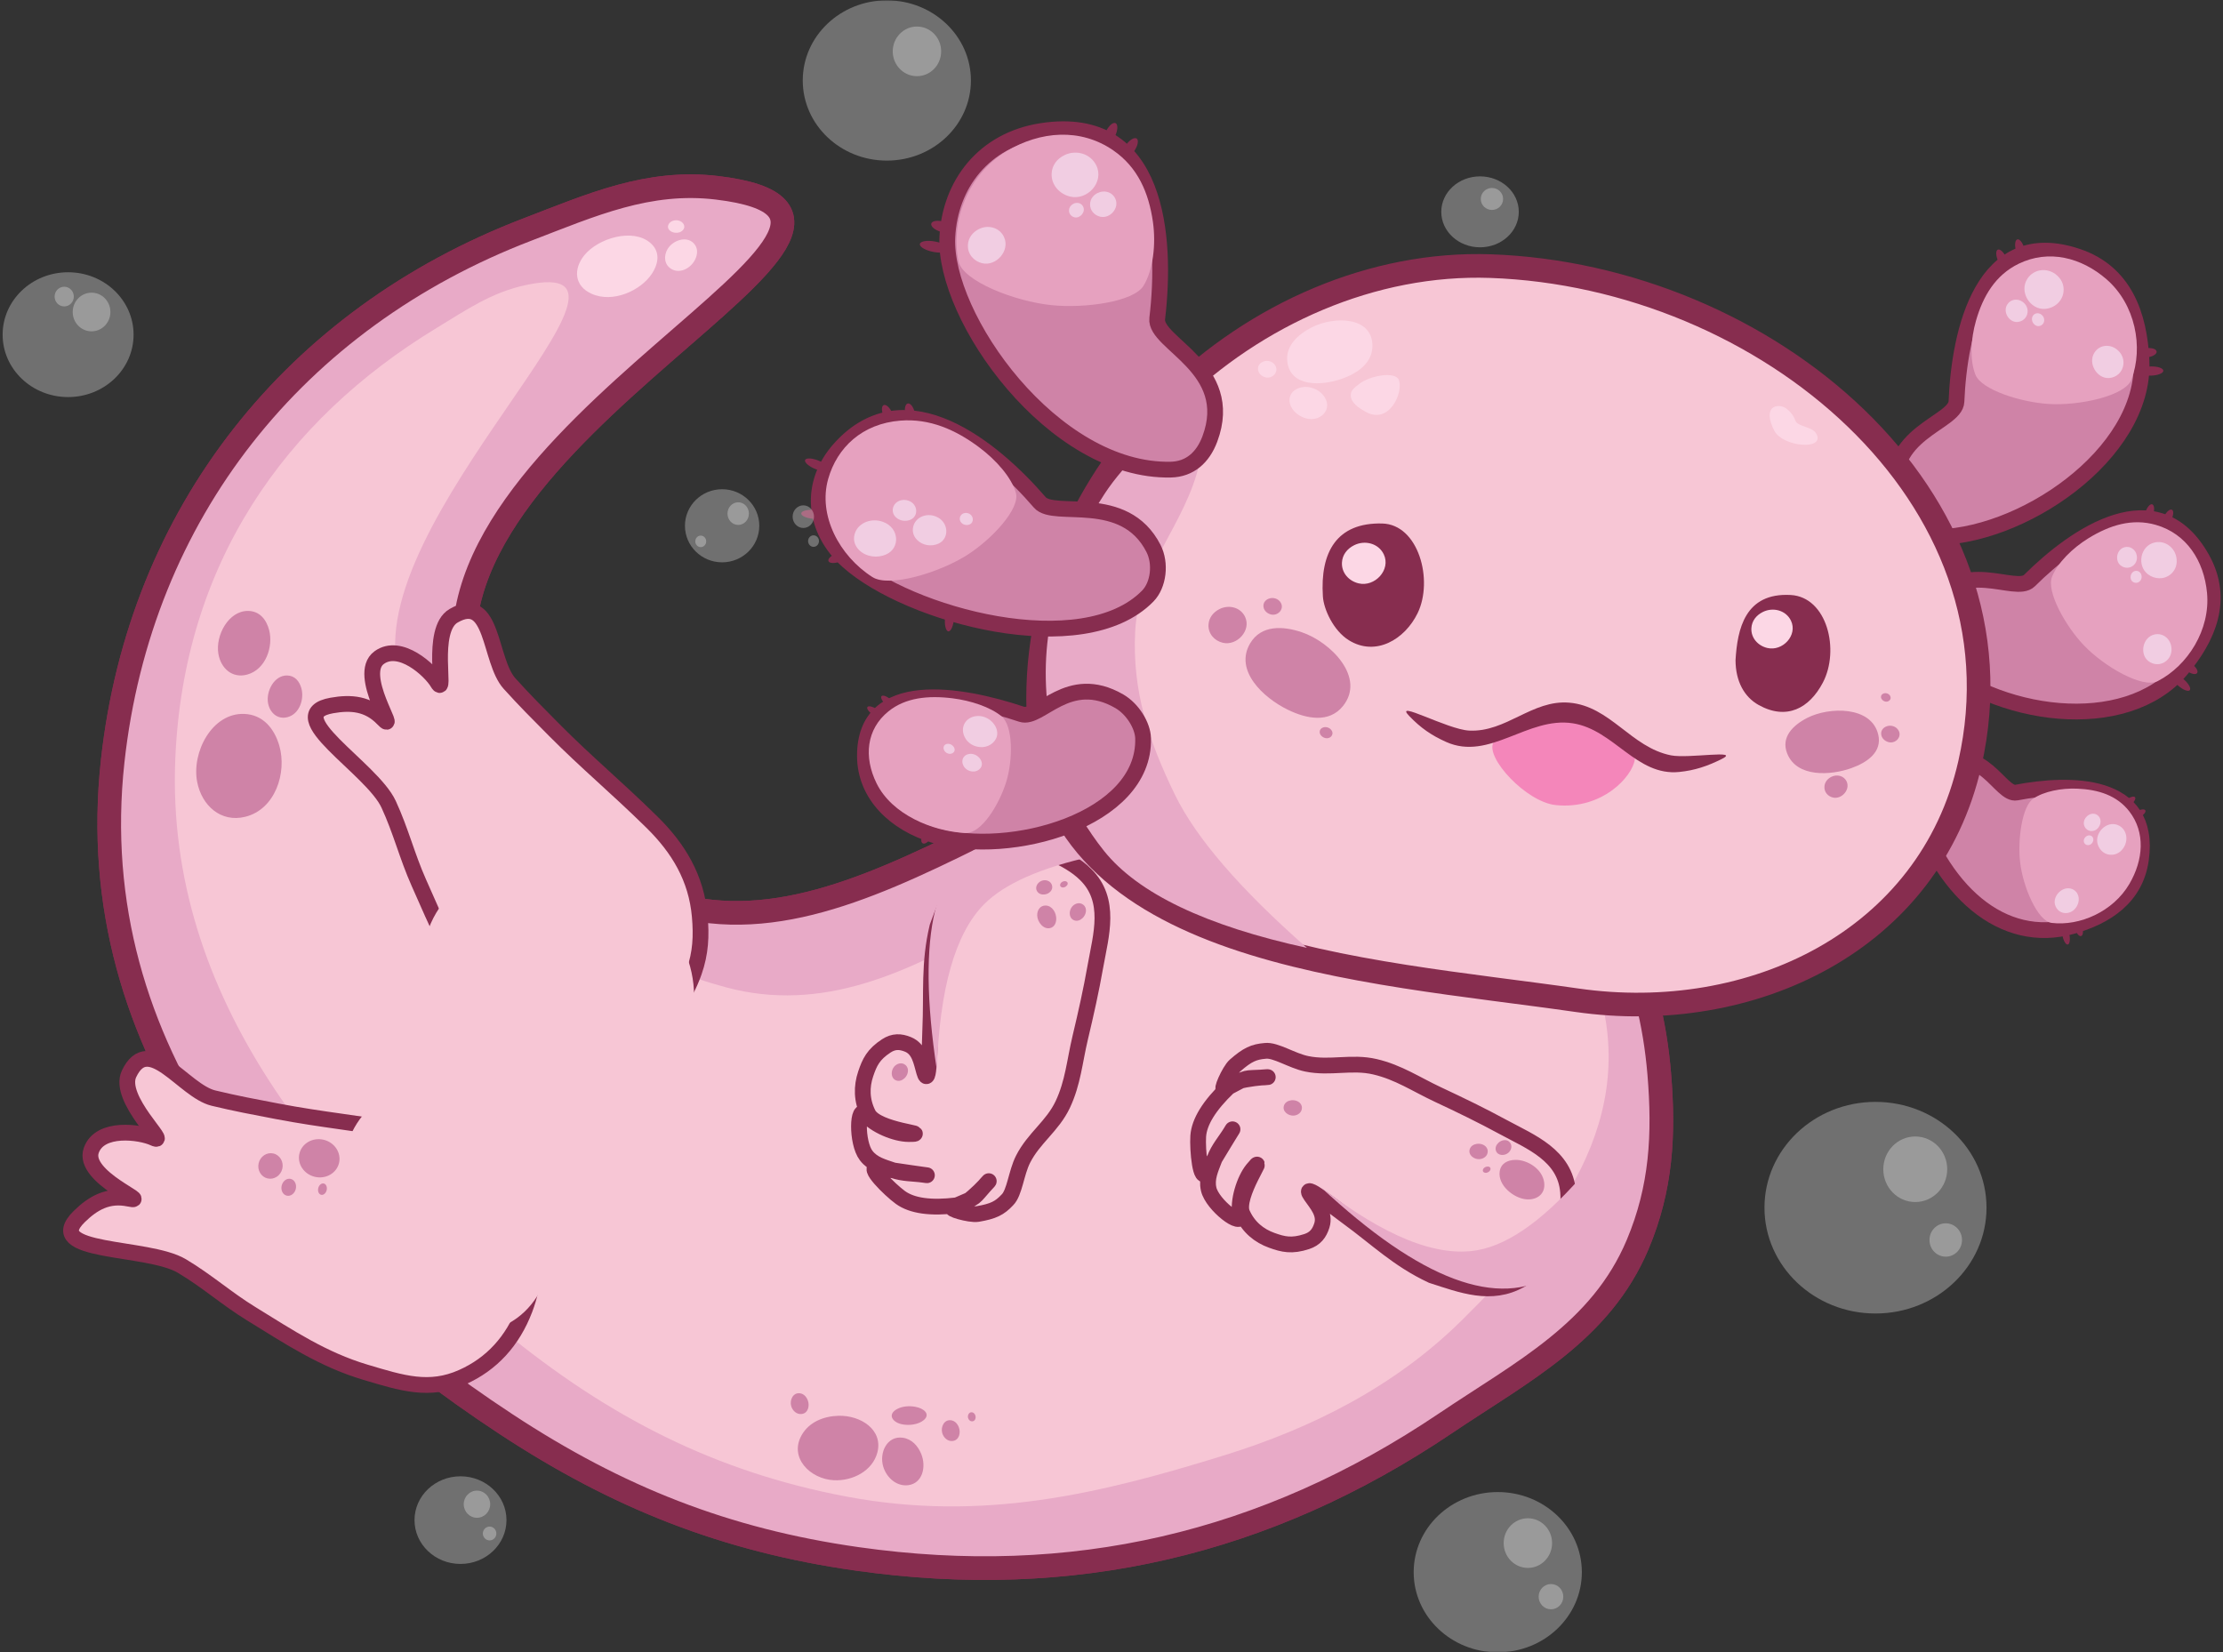 <svg width="752" height="559" viewBox="0 0 752 559" fill="none" xmlns="http://www.w3.org/2000/svg">
<rect x="0" y="0" width="752" height="559" fill="#333333" stroke="none"/>
<g clip-path="url(#clip0_208_173)">
<mask id="mask0_208_173" style="mask-type:luminance" maskUnits="userSpaceOnUse" x="0" y="0" width="752" height="559">
<path d="M752 0H0V559H752V0Z" fill="white"/>
</mask>
<g mask="url(#mask0_208_173)">
<path d="M561.288 363.243C563.005 383.776 562.028 401.909 554 421C541.532 450.651 514.96 464.007 488.971 481.52C428.101 522.54 362.608 537.688 289.928 527.376C245.361 521.052 208.913 506.585 171.321 481.888C92.004 429.777 27.406 355.293 38.116 257.521C47.304 173.644 99.736 107.784 178.379 77.664C200.053 69.361 219.263 60.72 242.657 63.545C328.169 73.871 135.587 146.808 158.991 231.775C170.336 272.96 189.837 291.592 220.425 303.493C291.644 331.204 361.815 242.121 456.649 240.604C479.103 240.244 501.556 257.272 520.033 275.076C545.223 299.347 558.377 328.436 561.288 363.243Z" fill="#E8AAC7" stroke="#872D4F" stroke-width="8" stroke-miterlimit="3" stroke-linecap="square"/>
<path d="M539.333 330.175C556.38 378.772 525.231 416.375 494.367 446.801C471.785 469.061 443.888 483.123 414.197 492.329C372.056 505.396 332.369 515.028 286.112 506.259C242.372 497.965 206.256 479.811 169.924 449.968C109.897 400.661 55.985 337.952 59.293 256.887C61.992 190.76 96.333 142.148 147.631 110.993C157.725 104.863 166.173 98.951 177.849 96.441C230.74 85.072 121.007 176.457 134.888 227.9C150.265 284.892 194.432 320.203 245.593 334.017C310.377 351.511 362.313 279.859 432.18 266.541C467.445 259.819 494.355 267.833 518.013 293.835C527.969 304.777 534.399 316.108 539.333 330.175Z" fill="#F7C6D5"/>
<path d="M484.415 278.372C477.799 277.433 474.424 284.685 476.236 290.563C477.663 295.188 481.892 298.968 486.777 298.317C492.773 297.519 494.375 290.643 492.236 285.291C490.845 281.811 488.216 278.912 484.415 278.372Z" fill="#CF83A7"/>
<path d="M83.973 206.68C77.305 206.571 72.828 214.989 73.872 221.18C74.693 226.052 78.516 229.605 83.626 228.212C89.9 226.503 92.501 218.743 91.048 213.173C90.104 209.553 87.805 206.743 83.973 206.68Z" fill="#CF83A7"/>
<path d="M82.656 241.524C71.734 241.079 64.746 254.512 66.705 264.564C68.248 272.473 74.646 278.373 82.954 276.328C93.154 273.817 97.1 261.375 94.497 252.311C92.805 246.417 88.928 241.78 82.656 241.524Z" fill="#CF83A7"/>
<path d="M97.203 228.519C92.792 228.373 89.925 233.844 90.684 237.915C91.281 241.117 93.847 243.489 97.209 242.633C101.339 241.581 102.973 236.521 101.951 232.855C101.287 230.469 99.736 228.601 97.203 228.519Z" fill="#CF83A7"/>
<path d="M219.948 82.131C213.999 77.079 202.297 80.591 197.628 86.399C193.953 90.971 194.196 96.703 200.095 99.375C207.337 102.655 216.739 98.283 220.473 92.675C222.901 89.028 223.367 85.033 219.948 82.131Z" fill="#FCD7E5"/>
<path d="M234.74 82.379C232.267 79.663 227.631 81.284 225.855 84.212C224.456 86.517 224.651 89.489 227.063 90.971C230.024 92.791 233.723 90.687 235.128 87.845C236.04 85.999 236.16 83.939 234.74 82.379Z" fill="#FCD7E5"/>
<path d="M230.995 77.867C232.184 76.541 231.047 74.916 229.452 74.588C228.197 74.329 226.72 74.787 226.144 75.931C225.439 77.335 226.753 78.528 228.277 78.72C229.268 78.845 230.311 78.628 230.995 77.867Z" fill="#FCD7E5"/>
<path d="M328.78 477.781C327.785 477.672 327.236 478.805 327.479 479.699C327.669 480.403 328.289 480.96 329.031 480.835C329.941 480.68 330.22 479.615 329.925 478.803C329.733 478.276 329.351 477.844 328.78 477.781Z" fill="#CF83A7"/>
<path d="M303.419 476.716C300.231 478.467 301.757 481.051 304.921 481.8C307.411 482.389 310.745 481.965 312.552 480.379C314.769 478.432 312.644 476.455 309.556 475.917C307.548 475.567 305.251 475.711 303.419 476.716Z" fill="#CF83A7"/>
<path d="M270.577 471.357C268.277 471.069 267.056 473.641 267.649 475.697C268.117 477.315 269.568 478.616 271.275 478.357C273.371 478.039 273.972 475.609 273.26 473.741C272.797 472.527 271.899 471.524 270.577 471.357Z" fill="#CF83A7"/>
<path d="M321.675 480.484C319.375 480.195 318.153 482.767 318.748 484.823C319.215 486.44 320.665 487.743 322.372 487.483C324.468 487.164 325.069 484.736 324.357 482.867C323.895 481.652 322.997 480.649 321.675 480.484Z" fill="#CF83A7"/>
<path d="M271.228 485.443C266.812 493.083 274.024 500.388 282.112 500.775C288.476 501.079 295.188 497.595 296.803 491.363C298.785 483.711 291.159 478.729 283.553 478.973C278.608 479.132 273.763 481.055 271.228 485.443Z" fill="#CF83A7"/>
<path d="M305.381 486.395C300.061 485.645 297.34 491.485 298.792 496.215C299.935 499.935 303.333 502.972 307.263 502.444C312.087 501.796 313.38 496.26 311.665 491.955C310.551 489.156 308.439 486.825 305.381 486.395Z" fill="#CF83A7"/>
<path d="M470.26 288.831C468.653 288.595 467.843 290.348 468.289 291.772C468.64 292.893 469.671 293.813 470.856 293.661C472.309 293.475 472.691 291.812 472.165 290.513C471.824 289.669 471.183 288.965 470.26 288.831Z" fill="#CF83A7"/>
<path d="M465.949 272.995C462.688 272.525 461.035 276.089 461.935 278.984C462.641 281.261 464.729 283.125 467.135 282.811C470.088 282.425 470.869 279.044 469.809 276.408C469.12 274.693 467.821 273.265 465.949 272.995Z" fill="#CF83A7"/>
<path d="M561.288 363.243C563.005 383.776 562.028 401.909 554 421C541.532 450.651 514.96 464.007 488.971 481.52C428.101 522.54 362.608 537.688 289.928 527.376C245.361 521.052 208.913 506.585 171.321 481.888C92.004 429.777 27.406 355.293 38.116 257.521C47.304 173.644 99.736 107.784 178.379 77.664C200.053 69.361 219.263 60.72 242.657 63.545C328.169 73.871 135.587 146.808 158.991 231.775C170.336 272.96 189.837 291.592 220.425 303.493C291.644 331.204 361.815 242.121 456.649 240.604C479.103 240.244 501.556 257.272 520.033 275.076C545.223 299.347 558.377 328.436 561.288 363.243Z" fill="#E8AAC7" stroke="#872D4F" stroke-width="8" stroke-miterlimit="3" stroke-linecap="square"/>
<path d="M539.333 330.175C556.38 378.772 525.231 416.375 494.367 446.801C471.785 469.061 443.888 483.123 414.197 492.329C372.056 505.396 332.369 515.028 286.112 506.259C242.372 497.965 206.256 479.811 169.924 449.968C109.897 400.661 55.985 337.952 59.293 256.887C61.992 190.76 96.333 142.148 147.631 110.993C157.725 104.863 166.173 98.951 177.849 96.441C230.74 85.072 121.007 176.457 134.888 227.9C150.265 284.892 194.432 320.203 245.593 334.017C310.377 351.511 362.313 279.859 432.18 266.541C467.445 259.819 494.355 267.833 518.013 293.835C527.969 304.777 534.399 316.108 539.333 330.175Z" fill="#F7C6D5"/>
<path d="M484.415 278.372C477.799 277.433 474.424 284.685 476.236 290.563C477.663 295.188 481.892 298.968 486.777 298.317C492.773 297.519 494.375 290.643 492.236 285.291C490.845 281.811 488.216 278.912 484.415 278.372Z" fill="#CF83A7"/>
<path d="M83.973 206.68C77.305 206.571 72.828 214.989 73.872 221.18C74.693 226.052 78.516 229.605 83.626 228.212C89.9 226.503 92.501 218.743 91.048 213.173C90.104 209.553 87.805 206.743 83.973 206.68Z" fill="#CF83A7"/>
<path d="M82.656 241.524C71.734 241.079 64.746 254.512 66.705 264.564C68.248 272.473 74.646 278.373 82.954 276.328C93.154 273.817 97.1 261.375 94.497 252.311C92.805 246.417 88.928 241.78 82.656 241.524Z" fill="#CF83A7"/>
<path d="M97.203 228.519C92.792 228.373 89.925 233.844 90.684 237.915C91.281 241.117 93.847 243.489 97.209 242.633C101.339 241.581 102.973 236.521 101.951 232.855C101.287 230.469 99.736 228.601 97.203 228.519Z" fill="#CF83A7"/>
<path d="M219.948 82.131C213.999 77.079 202.297 80.591 197.628 86.399C193.953 90.971 194.196 96.703 200.095 99.375C207.337 102.655 216.739 98.283 220.473 92.675C222.901 89.028 223.367 85.033 219.948 82.131Z" fill="#FCD7E5"/>
<path d="M234.74 82.379C232.267 79.663 227.631 81.284 225.855 84.212C224.456 86.517 224.651 89.489 227.063 90.971C230.024 92.791 233.723 90.687 235.128 87.845C236.04 85.999 236.16 83.939 234.74 82.379Z" fill="#FCD7E5"/>
<path d="M230.995 77.867C232.184 76.541 231.047 74.916 229.452 74.588C228.197 74.329 226.72 74.787 226.144 75.931C225.439 77.335 226.753 78.528 228.277 78.72C229.268 78.845 230.311 78.628 230.995 77.867Z" fill="#FCD7E5"/>
<path d="M328.78 477.781C327.785 477.672 327.236 478.805 327.479 479.699C327.669 480.403 328.289 480.96 329.031 480.835C329.941 480.68 330.22 479.615 329.925 478.803C329.733 478.276 329.351 477.844 328.78 477.781Z" fill="#CF83A7"/>
<path d="M303.419 476.716C300.231 478.467 301.757 481.051 304.921 481.8C307.411 482.389 310.745 481.965 312.552 480.379C314.769 478.432 312.644 476.455 309.556 475.917C307.548 475.567 305.251 475.711 303.419 476.716Z" fill="#CF83A7"/>
<path d="M270.577 471.357C268.277 471.069 267.056 473.641 267.649 475.697C268.117 477.315 269.568 478.616 271.275 478.357C273.371 478.039 273.972 475.609 273.26 473.741C272.797 472.527 271.899 471.524 270.577 471.357Z" fill="#CF83A7"/>
<path d="M321.675 480.484C319.375 480.195 318.153 482.767 318.748 484.823C319.215 486.44 320.665 487.743 322.372 487.483C324.468 487.164 325.069 484.736 324.357 482.867C323.895 481.652 322.997 480.649 321.675 480.484Z" fill="#CF83A7"/>
<path d="M271.228 485.443C266.812 493.083 274.024 500.388 282.112 500.775C288.476 501.079 295.188 497.595 296.803 491.363C298.785 483.711 291.159 478.729 283.553 478.973C278.608 479.132 273.763 481.055 271.228 485.443Z" fill="#CF83A7"/>
<path d="M305.381 486.395C300.061 485.645 297.34 491.485 298.792 496.215C299.935 499.935 303.333 502.972 307.263 502.444C312.087 501.796 313.38 496.26 311.665 491.955C310.551 489.156 308.439 486.825 305.381 486.395Z" fill="#CF83A7"/>
<path d="M470.26 288.831C468.653 288.595 467.843 290.348 468.289 291.772C468.64 292.893 469.671 293.813 470.856 293.661C472.309 293.475 472.691 291.812 472.165 290.513C471.824 289.669 471.183 288.965 470.26 288.831Z" fill="#CF83A7"/>
<path d="M465.949 272.995C462.688 272.525 461.035 276.089 461.935 278.984C462.641 281.261 464.729 283.125 467.135 282.811C470.088 282.425 470.869 279.044 469.809 276.408C469.12 274.693 467.821 273.265 465.949 272.995Z" fill="#CF83A7"/>
<path d="M530.204 409.759C528.753 420.16 522.936 428.16 514.34 433.032C504.436 438.645 494.528 434.772 484.38 431.497C472.825 426.092 465.883 419.068 455.872 411.783C451.748 408.781 439.808 399.264 443.429 404.487C445.472 407.433 448.415 410.588 447.153 414.587C446.311 417.259 444.912 419.088 442.039 420.031C436.957 421.697 434.081 421.008 430.192 419.605C425.969 418.083 422.313 415.197 420.235 410.487C417.652 404.635 429.224 388.897 423.744 395.6C420.944 399.024 418.599 406.375 419.551 411.064C420.471 415.597 410.115 407.681 408.876 402.319C408.035 398.676 409.552 395.529 410.848 392.108C412.203 388.536 414.416 386.155 416.383 382.955C419.293 378.221 409.912 393.383 408.24 396.527C406.092 400.569 405.037 388.905 405.335 384.405C405.655 379.556 409.069 374.016 415.579 367.787C422.492 364.105 420.493 364.919 427.721 364.491C433.275 364.163 417.461 364.477 414.333 367.944C412.495 369.98 415.785 362.224 417.815 360.451C421.971 356.817 424.145 355.837 428.009 355.52C431.476 355.095 436.996 358.868 442.061 359.904C450.035 361.536 457.191 359.037 465.131 360.895C473.077 362.752 478.988 366.808 486.389 370.276C494.316 373.991 500.968 377.205 508.711 381.4C517.823 386.337 529.42 390.825 530.46 403.233C530.651 405.519 530.523 407.48 530.204 409.759Z" fill="#F7C6D5" stroke="#872D4F" stroke-width="5.333" stroke-miterlimit="3" stroke-linecap="square"/>
<path d="M537.392 395.204C523.538 411.678 511.031 420.922 499.872 422.936C486.044 425.433 468.32 418.299 446.7 401.533C480.599 433.129 506.9 442.983 525.621 431.039C532.197 426.843 536.121 414.898 537.392 395.204Z" fill="#E8AAC7"/>
<path d="M507.328 396.249C506.567 400.892 512.004 405.439 516.448 405.752C519.945 405.997 522.827 403.924 522.376 400.117C521.823 395.444 516.655 392.319 512.604 392.397C509.971 392.448 507.765 393.581 507.328 396.249Z" fill="#CF83A7"/>
<path d="M497.172 388.821C496.597 390.739 498.629 392.273 500.476 392.155C501.931 392.06 503.253 391.064 503.273 389.552C503.299 387.695 501.303 386.719 499.599 386.973C498.491 387.14 497.503 387.72 497.172 388.821Z" fill="#CF83A7"/>
<path d="M434.316 374.088C433.741 376.005 435.773 377.541 437.62 377.421C439.073 377.328 440.397 376.331 440.417 374.819C440.443 372.963 438.445 371.985 436.741 372.241C435.635 372.407 434.647 372.987 434.316 374.088Z" fill="#CF83A7"/>
<path d="M501.691 395.589C501.344 396.395 502.112 396.903 502.893 396.752C503.508 396.635 504.119 396.159 504.211 395.547C504.323 394.796 503.539 394.512 502.809 394.709C502.336 394.837 501.889 395.125 501.691 395.589Z" fill="#CF83A7"/>
<path d="M506.055 389.32C506.655 391.039 508.941 391.092 510.217 390.023C511.223 389.181 511.653 387.743 510.867 386.617C509.9 385.235 507.935 385.575 506.835 386.669C506.12 387.38 505.711 388.332 506.055 389.32Z" fill="#CF83A7"/>
<path d="M362.04 291.844C353.148 286.331 343.411 285.745 334.369 289.317C323.951 293.433 320.823 303.611 317.088 313.591C314.127 326.025 315.249 335.909 314.684 348.344C314.451 353.467 314.413 368.827 312.628 362.676C311.621 359.207 311.008 354.904 307.156 353.332C304.581 352.28 302.313 352.2 299.819 353.832C295.405 356.719 294.163 359.395 292.845 363.315C291.415 367.569 291.381 372.253 293.723 376.877C296.632 382.623 315.863 383.675 307.333 383.656C302.975 383.645 295.877 380.776 292.857 377.041C289.937 373.431 289.644 386.537 293.005 390.924C295.288 393.905 298.643 394.735 302.073 395.911C305.653 397.139 308.848 396.939 312.521 397.452C317.955 398.212 300.515 395.825 297.067 395.117C292.635 394.207 300.955 402.473 304.597 405.116C308.525 407.964 314.889 408.847 323.689 407.764C330.781 404.739 328.924 405.773 333.707 400.428C337.381 396.319 327.395 408.412 322.801 408.632C320.103 408.76 328.095 411.155 330.709 410.709C336.064 409.799 338.157 408.733 340.783 405.932C343.245 403.508 343.744 396.807 346.068 392.207C349.727 384.965 356.057 380.997 359.521 373.64C362.989 366.275 363.512 359.089 365.405 351.12C367.433 342.585 369.06 335.361 370.604 326.663C372.423 316.427 376.117 304.544 367.216 295.813C365.576 294.205 363.989 293.052 362.04 291.844Z" fill="#F7C6D5" stroke="#872D4F" stroke-width="5.333" stroke-miterlimit="3" stroke-linecap="square"/>
<path d="M369.932 289.597C352.169 293.509 339.83 298.944 332.917 305.901C323.157 315.724 317.823 334.429 316.915 362.019C309.885 315.607 316.147 289.988 335.715 285.107C345.916 282.561 356.699 282.263 369.932 289.597Z" fill="#E8AAC7"/>
<path d="M355.347 313.947C353.075 314.599 350.949 312.025 350.869 309.735C350.805 307.932 351.861 306.32 353.707 306.344C355.972 306.373 357.409 308.885 357.307 310.993C357.239 312.364 356.652 313.572 355.347 313.947Z" fill="#CF83A7"/>
<path d="M303.072 365.481C301.244 364.704 301.315 362.144 302.544 360.784C303.512 359.713 305.093 359.321 306.269 360.271C307.713 361.437 307.233 363.613 305.987 364.775C305.177 365.529 304.123 365.928 303.072 365.481Z" fill="#CF83A7"/>
<path d="M363.287 311.317C361.457 310.54 361.528 307.98 362.759 306.62C363.727 305.549 365.308 305.157 366.484 306.107C367.927 307.273 367.448 309.449 366.201 310.611C365.391 311.365 364.337 311.764 363.287 311.317Z" fill="#CF83A7"/>
<path d="M359.228 300.196C358.395 299.951 358.477 299.029 359.075 298.517C359.544 298.115 360.287 297.944 360.813 298.264C361.46 298.656 361.196 299.447 360.595 299.887C360.204 300.173 359.707 300.336 359.228 300.196Z" fill="#CF83A7"/>
<path d="M350.832 301.52C349.879 299.956 351.247 298.144 352.856 297.835C354.121 297.592 355.493 298.175 355.875 299.505C356.343 301.139 354.869 302.449 353.351 302.607C352.363 302.708 351.379 302.419 350.832 301.52Z" fill="#CF83A7"/>
<path d="M234.791 328.803C231.716 337.543 226.64 344.329 218.871 349.707C209.52 356.177 199.309 358.673 188.444 356.677C176.459 354.476 170.592 346.924 162.391 336.795C152.939 325.119 147.909 312.608 141.692 298.641C137.632 289.517 135.652 281.161 131.464 272.097C125.768 259.767 94.336 241.851 112.257 238.668C118.775 237.511 124.564 238.019 129.512 243.156C135.207 249.069 120.455 228.235 128.24 222.5C135.259 217.327 145.523 226.716 148.04 230.968C151.208 236.32 145.257 213.077 153.439 208.324C167.033 200.425 165.36 223.485 172.359 231.244C177.511 236.953 182.12 241.557 187.543 247.017C198.767 258.317 208.183 265.997 220.531 278.135C229.511 286.96 235.577 297.015 236.719 309.972C237.3 316.568 237.048 322.384 234.791 328.803Z" fill="#F7C6D5" stroke="#872D4F" stroke-width="5.333" stroke-miterlimit="3" stroke-linecap="square"/>
<path d="M198.748 328.235C203.169 331.328 204.077 337.675 200.773 342.399C197.469 347.121 191.196 348.445 186.775 345.352C182.352 342.259 181.445 335.913 184.749 331.189C188.053 326.465 194.325 325.143 198.748 328.235Z" fill="#CF83A7"/>
<path d="M198.748 328.235C203.169 331.328 204.077 337.675 200.773 342.399C197.469 347.121 191.196 348.445 186.775 345.352C182.352 342.259 181.445 335.913 184.749 331.189C188.053 326.465 194.325 325.143 198.748 328.235Z" fill="#CF83A7"/>
<path d="M186.8 313.912C189.715 315.951 190.369 320.053 188.26 323.068C186.151 326.084 182.072 326.876 179.157 324.837C176.243 322.799 175.589 318.696 177.699 315.681C179.807 312.665 183.885 311.873 186.8 313.912Z" fill="#CF83A7"/>
<path d="M202.028 316.417C203.949 317.76 204.416 320.413 203.069 322.339C201.724 324.263 199.071 324.735 197.151 323.391C195.229 322.047 194.763 319.393 196.109 317.469C197.455 315.544 200.108 315.073 202.028 316.417Z" fill="#CF83A7"/>
<path d="M231.913 350.485C223.108 370.395 196.652 378.02 172.871 367.503C149.089 356.985 136.931 332.283 145.736 312.372C154.541 292.463 180.997 284.837 204.779 295.355C228.56 305.872 240.719 330.576 231.913 350.485Z" fill="#F7C6D5"/>
<path d="M178.836 416.753C181.236 425.703 180.879 434.171 177.504 442.996C173.441 453.617 166.425 461.444 156.332 465.932C145.196 470.884 136.089 467.965 123.601 464.237C109.207 459.94 97.99 452.456 84.972 444.44C76.469 439.205 70.116 433.427 61.541 428.311C49.876 421.353 13.818 424.319 26.81 411.571C31.536 406.935 36.6 404.084 43.585 405.531C51.624 407.193 27.684 398.332 30.869 389.201C33.741 380.969 47.513 382.921 51.992 385.008C57.629 387.636 39.592 371.816 43.658 363.272C50.417 349.075 62.06 369.052 72.217 371.501C79.693 373.304 86.097 374.501 93.656 375.944C109.3 378.929 121.408 379.951 138.453 382.993C150.849 385.205 161.533 390.077 169.792 400.125C173.997 405.24 177.075 410.183 178.836 416.753Z" fill="#F7C6D5" stroke="#872D4F" stroke-width="5.333" stroke-miterlimit="3" stroke-linecap="square"/>
<path d="M109.476 385.588C113.176 386.465 115.513 389.987 114.692 393.448C113.871 396.909 110.201 399.007 106.501 398.128C102.803 397.251 100.465 393.729 101.287 390.268C102.107 386.808 105.777 384.711 109.476 385.588Z" fill="#CF83A7"/>
<path d="M92.5 390.24C94.708 390.764 96.052 393.077 95.5 395.405C94.948 397.732 92.708 399.196 90.5 398.672C88.292 398.149 86.948 395.835 87.5 393.507C88.052 391.18 90.292 389.716 92.5 390.24Z" fill="#CF83A7"/>
<path d="M98.347 398.832C99.664 399.145 100.433 400.669 100.061 402.233C99.691 403.799 98.32 404.815 97.001 404.503C95.684 404.191 94.916 402.667 95.287 401.101C95.659 399.537 97.029 398.52 98.347 398.832Z" fill="#CF83A7"/>
<path d="M109.533 400.393C110.32 400.58 110.756 401.585 110.507 402.637C110.256 403.689 109.416 404.392 108.629 404.207C107.843 404.02 107.408 403.013 107.657 401.961C107.907 400.909 108.748 400.207 109.533 400.393Z" fill="#CF83A7"/>
<path d="M130.4 370.969C146.473 362.265 168.839 372.399 180.312 393.585C191.785 414.772 188.052 439.04 171.979 447.745C155.904 456.449 133.54 446.316 122.065 425.129C110.592 403.943 114.327 379.675 130.4 370.969Z" fill="#F7C6D5"/>
<path d="M678.543 86.912C677.729 85.185 676.489 84.095 675.775 84.479C675.06 84.864 675.14 86.577 675.952 88.304C676.765 90.031 678.005 91.121 678.72 90.737C679.435 90.352 679.355 88.639 678.543 86.912Z" fill="#872D4F"/>
<path d="M684.743 83.9C684.217 82.051 683.171 80.749 682.404 80.997C681.639 81.245 681.443 82.948 681.967 84.797C682.492 86.647 683.54 87.948 684.305 87.7C685.071 87.453 685.267 85.751 684.743 83.9Z" fill="#872D4F"/>
<path d="M726.467 120.885C728.261 120.66 729.64 119.787 729.547 118.936C729.452 118.085 727.919 117.579 726.125 117.803C724.332 118.028 722.952 118.901 723.047 119.752C723.14 120.603 724.673 121.109 726.467 120.885Z" fill="#872D4F"/>
<path d="M727.66 127.079C729.977 127.012 731.841 126.263 731.819 125.408C731.796 124.552 729.896 123.911 727.579 123.977C725.261 124.044 723.399 124.792 723.421 125.648C723.443 126.504 725.343 127.145 727.66 127.079Z" fill="#872D4F"/>
<path d="M641.589 168.38C637.36 146.441 661.532 143.245 661.835 135.856C662.801 112.157 670.621 75.903 702.82 86.781C718.663 92.135 723.757 106.581 724.431 122.069C725.808 153.729 683.224 182.579 653.015 181.756C647.627 181.609 642.696 174.12 641.589 168.38Z" fill="#CF83A7" stroke="#872D4F" stroke-width="5.333" stroke-miterlimit="3" stroke-linecap="square"/>
<path d="M693.096 136.671C683.601 136.095 670.309 131.861 668.272 126.819C666.305 121.952 666.645 114.751 668.441 108.492C670.837 100.137 675.037 93.056 682.848 89.245C693.048 84.268 704.117 87.115 712.593 94.475C722.387 102.979 725.133 117.465 721.027 128.411C718.956 133.927 703.499 137.301 693.096 136.671Z" fill="#E6A1BF"/>
<path d="M698.047 98.759C697.649 101.983 694.983 104.213 691.905 104.493C686.82 104.955 682.84 98.704 685.887 94.207C688.068 90.988 692.352 90.541 695.3 92.721C697.216 94.137 698.353 96.267 698.047 98.759Z" fill="#F1CDE2"/>
<path d="M685.891 105.677C685.691 107.531 684.213 108.792 682.493 108.928C679.649 109.152 677.377 105.523 679.051 102.96C680.248 101.125 682.644 100.903 684.309 102.181C685.392 103.012 686.044 104.247 685.891 105.677Z" fill="#F1CDE2"/>
<path d="M691.516 108.485C691.417 109.549 690.6 110.264 689.637 110.328C688.047 110.435 686.749 108.328 687.668 106.865C688.325 105.82 689.665 105.712 690.607 106.46C691.219 106.948 691.592 107.663 691.516 108.485Z" fill="#F1CDE2"/>
<path d="M718.317 123.231C718.044 125.9 715.941 127.711 713.484 127.893C709.424 128.197 706.155 122.948 708.531 119.263C710.231 116.625 713.651 116.323 716.037 118.177C717.589 119.384 718.528 121.168 718.317 123.231Z" fill="#F1CDE2"/>
<path d="M728.395 173.991C728.915 172.315 728.748 170.799 728.021 170.608C727.295 170.416 726.281 171.62 725.761 173.295C725.24 174.971 725.408 176.487 726.135 176.677C726.861 176.869 727.873 175.665 728.395 173.991Z" fill="#872D4F"/>
<path d="M734.499 175.869C735.292 174.293 735.388 172.757 734.711 172.441C734.035 172.125 732.841 173.148 732.047 174.724C731.253 176.301 731.157 177.837 731.835 178.153C732.511 178.469 733.704 177.447 734.499 175.869Z" fill="#872D4F"/>
<path d="M739.929 227.073C741.292 228.052 742.777 228.333 743.243 227.701C743.707 227.069 742.977 225.761 741.615 224.783C740.251 223.804 738.765 223.523 738.301 224.155C737.836 224.787 738.565 226.095 739.929 227.073Z" fill="#872D4F"/>
<path d="M736.887 231.996C738.508 233.412 740.245 234.083 740.763 233.492C741.28 232.901 740.383 231.272 738.761 229.856C737.14 228.44 735.403 227.771 734.885 228.361C734.368 228.952 735.264 230.58 736.887 231.996Z" fill="#872D4F"/>
<path d="M652.467 205.561C663.243 188.121 681.719 201.204 686.525 196.419C701.94 181.069 729.847 161.584 745.035 189.204C752.507 202.793 746.987 215.733 737.803 226.588C719.029 248.776 675.111 243.081 651.932 221.769C648.247 218.383 649.648 210.124 652.467 205.561Z" fill="#CF83A7" stroke="#872D4F" stroke-width="5.333" stroke-miterlimit="3" stroke-linecap="square"/>
<path d="M704.933 218.317C698.685 211.771 692.215 200.137 694.144 195.193C696.005 190.421 701.029 185.46 706.443 182.117C713.669 177.653 721.309 175.272 729.297 177.576C739.729 180.583 745.568 189.783 746.596 200.553C747.784 212.996 740.073 225.193 729.931 230.416C724.819 233.048 711.779 225.491 704.933 218.317Z" fill="#E6A1BF"/>
<path d="M734.321 194.26C732.043 196.183 728.835 196.003 726.563 194.252C722.807 191.357 723.983 184.64 728.863 183.531C732.353 182.739 735.553 185.137 736.207 188.463C736.631 190.625 736.081 192.776 734.321 194.26Z" fill="#F1CDE2"/>
<path d="M721.721 191.259C720.433 192.38 718.64 192.299 717.381 191.305C715.303 189.664 716.012 185.788 718.749 185.117C720.709 184.636 722.481 185.997 722.821 187.907C723.041 189.149 722.719 190.391 721.721 191.259Z" fill="#F1CDE2"/>
<path d="M723.811 196.695C723.081 197.349 722.079 197.315 721.383 196.752C720.232 195.82 720.657 193.584 722.195 193.179C723.295 192.889 724.275 193.66 724.451 194.757C724.565 195.472 724.375 196.189 723.811 196.695Z" fill="#F1CDE2"/>
<path d="M732.909 223.516C731.06 225.143 728.5 225.036 726.711 223.611C723.752 221.256 724.791 215.661 728.705 214.676C731.507 213.972 734.028 215.923 734.5 218.676C734.808 220.467 734.337 222.26 732.909 223.516Z" fill="#F1CDE2"/>
<path d="M720.807 272.245C721.977 271.324 722.616 270.189 722.232 269.713C721.848 269.237 720.587 269.599 719.416 270.52C718.244 271.441 717.605 272.576 717.989 273.053C718.372 273.529 719.635 273.168 720.807 272.245Z" fill="#872D4F"/>
<path d="M723.897 276.433C725.2 275.709 726.021 274.684 725.733 274.145C725.444 273.605 724.151 273.756 722.849 274.48C721.547 275.204 720.724 276.229 721.013 276.768C721.303 277.308 722.595 277.157 723.897 276.433Z" fill="#872D4F"/>
<path d="M702.153 314.669C702.568 315.993 703.407 316.889 704.025 316.669C704.644 316.448 704.811 315.192 704.396 313.868C703.983 312.543 703.144 311.647 702.525 311.867C701.905 312.088 701.74 313.344 702.153 314.669Z" fill="#872D4F"/>
<path d="M697.715 316.664C698.083 318.415 698.896 319.701 699.529 319.533C700.161 319.367 700.376 317.808 700.008 316.057C699.64 314.307 698.828 313.02 698.195 313.188C697.563 313.355 697.347 314.913 697.715 316.664Z" fill="#872D4F"/>
<path d="M655.188 258.441C670.908 251.372 676.607 269.199 682.14 268.131C699.883 264.705 727.897 264.287 724.243 290.692C722.444 303.683 712.409 310.095 700.993 313.328C677.657 319.935 656.159 301.707 646.82 269.481C645.667 265.5 651.075 260.292 655.188 258.441Z" fill="#CF83A7" stroke="#872D4F" stroke-width="5.333" stroke-miterlimit="3" stroke-linecap="square"/>
<path d="M683.369 291.719C682.481 284.097 684.015 272.769 687.809 270.191C691.469 267.703 697.351 266.591 702.676 266.809C709.784 267.103 716.117 269.067 720.319 274.515C725.805 281.628 725.077 290.931 720.325 299.048C714.835 308.425 703.493 313.377 694.043 312.228C689.28 311.648 684.343 300.068 683.369 291.719Z" fill="#E6A1BF"/>
<path d="M714.687 289.163C712.236 289.428 710.211 287.791 709.58 285.499C708.539 281.711 712.635 277.585 716.396 279.113C719.088 280.208 720.009 283.388 718.795 286.013C718.005 287.72 716.58 288.959 714.687 289.163Z" fill="#F1CDE2"/>
<path d="M707.873 281.131C706.469 281.304 705.328 280.403 704.991 279.117C704.433 276.993 706.816 274.628 708.952 275.451C710.48 276.04 710.975 277.823 710.253 279.315C709.785 280.284 708.957 280.996 707.873 281.131Z" fill="#F1CDE2"/>
<path d="M706.56 285.904C705.756 286.016 705.112 285.519 704.932 284.797C704.635 283.607 706.021 282.249 707.235 282.692C708.103 283.008 708.367 284.008 707.94 284.856C707.661 285.407 707.181 285.817 706.56 285.904Z" fill="#F1CDE2"/>
<path d="M699.289 308.88C697.268 309.141 695.635 307.86 695.16 306.024C694.376 302.988 697.827 299.58 700.892 300.739C703.085 301.569 703.781 304.117 702.731 306.259C702.048 307.651 700.851 308.679 699.289 308.88Z" fill="#F1CDE2"/>
<path d="M533.383 338.376C461.253 327.999 356.248 323.076 351.411 244.024C346.277 160.127 424.473 87.245 504.241 90.029C597.089 93.271 686.917 167.836 666.371 258.347C652.755 318.323 592.584 346.893 533.383 338.376Z" fill="#F7C6D5" stroke="#872D4F" stroke-width="8" stroke-miterlimit="3" stroke-linecap="square"/>
<path d="M435.515 122.669C436.785 130.996 447.108 130.551 453.907 128.155C459.183 126.295 464.329 122.82 464.267 116.9C464.164 106.991 451.297 106.964 443.919 110.663C439.121 113.067 434.657 117.051 435.515 122.669Z" fill="#FCD7E5"/>
<path d="M422.915 217.629C417.427 226.857 427.38 236.063 435.621 240.096C442.016 243.225 449.584 244.676 454.268 238.901C462.108 229.236 450.167 217.2 440.344 213.883C433.957 211.725 426.617 211.404 422.915 217.629Z" fill="#CF83A7"/>
<path d="M604.572 254.909C607.811 263.075 619.224 262.385 626.283 259.863C631.76 257.904 636.739 254.36 635.375 248.535C633.091 238.784 618.737 239.071 611.317 242.889C606.493 245.372 602.387 249.4 604.572 254.909Z" fill="#CF83A7"/>
<path d="M456.268 216.581C465.359 222.24 475.244 216.317 479.561 207.42C484.948 196.323 479.904 177.411 467.576 177.104C452.2 176.721 446.52 186.777 447.512 201.819C447.797 206.143 451.071 213.347 456.268 216.581Z" fill="#872D4F"/>
<path d="M594.94 238.519C604.393 243.775 612.076 239.604 616.625 230.961C622.439 219.92 618.089 201.964 605.749 201.289C590.272 200.443 587.725 212.844 587.099 223.327C587.117 230.5 590.055 235.801 594.94 238.519Z" fill="#872D4F"/>
<path d="M436.219 135.579C436.348 138.256 438.723 140.615 441.639 141.492C446.46 142.943 450.744 138.763 448.181 134.5C446.348 131.451 442.292 130.183 439.309 131.309C437.369 132.041 436.119 133.511 436.219 135.579Z" fill="#FCD7E5"/>
<path d="M425.545 124.708C425.529 126.108 426.631 127.273 428.043 127.647C430.379 128.263 432.617 125.943 431.48 123.784C430.667 122.24 428.704 121.696 427.199 122.376C426.22 122.819 425.559 123.627 425.545 124.708Z" fill="#FCD7E5"/>
<path d="M427.391 204.929C427.375 206.329 428.476 207.495 429.888 207.868C432.224 208.484 434.461 206.165 433.325 204.007C432.512 202.461 430.549 201.919 429.044 202.599C428.064 203.04 427.404 203.848 427.391 204.929Z" fill="#CF83A7"/>
<path d="M636.359 248.131C636.343 249.531 637.443 250.697 638.856 251.069C641.191 251.685 643.429 249.367 642.293 247.208C641.48 245.663 639.516 245.12 638.011 245.8C637.032 246.241 636.371 247.049 636.359 248.131Z" fill="#CF83A7"/>
<path d="M636.303 235.792C636.316 236.501 636.912 237.111 637.657 237.323C638.892 237.672 640.028 236.531 639.399 235.417C638.947 234.62 637.909 234.312 637.132 234.633C636.625 234.843 636.292 235.243 636.303 235.792Z" fill="#CF83A7"/>
<path d="M408.817 211.324C408.641 214.371 410.801 216.796 413.688 217.463C418.459 218.564 423.332 213.287 421.2 208.705C419.675 205.427 415.664 204.445 412.477 206.08C410.407 207.143 408.955 208.969 408.817 211.324Z" fill="#CF83A7"/>
<path d="M617.172 266.089C617.047 267.957 618.341 269.429 620.088 269.821C622.975 270.467 625.961 267.205 624.696 264.411C623.791 262.412 621.365 261.835 619.423 262.855C618.16 263.519 617.268 264.645 617.172 266.089Z" fill="#CF83A7"/>
<path d="M446.419 247.649C446.445 248.581 447.24 249.387 448.229 249.673C449.867 250.147 451.357 248.663 450.511 247.195C449.905 246.144 448.528 245.729 447.503 246.141C446.835 246.409 446.399 246.931 446.419 247.649Z" fill="#CF83A7"/>
<path d="M592.46 212.579C592.313 215.835 594.689 218.457 597.829 219.212C603.017 220.46 608.223 214.892 605.844 209.964C604.141 206.437 599.78 205.329 596.351 207.029C594.12 208.133 592.573 210.064 592.46 212.579Z" fill="#FCD7E5"/>
<path d="M453.955 190.347C453.789 193.797 456.292 196.571 459.605 197.36C465.083 198.665 470.599 192.745 468.103 187.529C466.316 183.799 461.713 182.637 458.084 184.451C455.724 185.631 454.084 187.681 453.955 190.347Z" fill="#FCD7E5"/>
<path d="M456.937 133.839C457.063 136.309 459.581 137.971 461.968 139.311C469.995 143.812 474.776 132.733 473.216 128.565C472.067 125.495 463.241 127.092 459.787 129.903C458.427 131.011 456.84 131.929 456.937 133.839Z" fill="#FCD7E5"/>
<path d="M600.293 145.844C603.253 151.228 617.321 152.389 614.497 146.868C613.085 144.105 608.041 144.577 607.26 142.099C606.684 140.275 604.175 137.029 601.3 137.38C597.217 137.879 598.648 142.851 600.293 145.844Z" fill="#FCD7E5"/>
<path d="M526.305 272.373C542.031 273.977 552.151 262.735 553.004 257.031C553.857 251.325 534.869 241.86 530.871 240.747C527.099 239.696 508.671 245.137 505.215 251.179C502.327 256.228 516.257 271.349 526.305 272.373Z" fill="#F486BA"/>
<path d="M409.929 131.511C408.495 142.405 407.123 150.753 405.811 156.556C401.068 177.532 385.168 191.773 384.016 213.529C382.941 233.829 388.655 250.797 397.503 268.952C404.592 283.496 419.461 300.739 442.112 320.681C407.893 313.199 385.019 302.27 373.488 287.895C361.912 273.463 356.644 257.939 354.468 239.641C351.277 212.809 358.959 189.497 373.675 167.044C380.244 157.022 392.328 145.177 409.929 131.511Z" fill="#E8AAC7"/>
<path d="M476.683 242.197C480.609 246.295 484.262 248.788 489.196 251.004C503.858 257.587 516.787 242.321 532.056 244.699C545.98 246.867 553.564 262.661 568.083 261.16C573.349 260.616 577.498 259.229 582.408 256.792C589.118 253.461 571.199 256.723 565.258 255.54C551.723 252.848 544.771 238.883 530.841 237.717C518.275 236.665 509.544 247.796 496.996 247.165C489.613 246.795 471.239 236.517 476.683 242.197Z" fill="#872D4F"/>
<path d="M380.835 49.112C382.107 47.311 383.764 46.312 384.533 46.885C385.303 47.457 384.893 49.384 383.621 51.185C382.349 52.987 380.692 53.984 379.923 53.412C379.153 52.84 379.563 50.913 380.835 49.112Z" fill="#872D4F"/>
<path d="M374.105 44.512C375.061 42.516 376.531 41.243 377.385 41.669C378.24 42.097 378.156 44.064 377.2 46.06C376.244 48.056 374.773 49.329 373.92 48.901C373.065 48.475 373.148 46.508 374.105 44.512Z" fill="#872D4F"/>
<path d="M318.291 78.436C316.225 77.837 314.765 76.584 315.032 75.637C315.299 74.692 317.193 74.411 319.259 75.009C321.325 75.608 322.785 76.861 322.519 77.807C322.251 78.752 320.357 79.035 318.291 78.436Z" fill="#872D4F"/>
<path d="M315.751 85.227C313.041 84.708 310.989 83.503 311.173 82.536C311.357 81.571 313.707 81.208 316.417 81.727C319.127 82.247 321.177 83.451 320.995 84.417C320.811 85.383 318.461 85.745 315.751 85.227Z" fill="#872D4F"/>
<path d="M409.269 148.509C418.269 124.457 390.461 116.208 391.465 107.776C394.685 80.735 392.164 38.152 352.339 44.316C332.744 47.349 321.368 62.4 320.465 80.168C319.093 107.187 356.212 159.736 396.055 158.877C402.475 158.739 406.913 154.803 409.269 148.509Z" fill="#CF83A7" stroke="#872D4F" stroke-width="5.333" stroke-miterlimit="3" stroke-linecap="square"/>
<path d="M355.677 103.232C366.989 104.399 383.465 102.104 386.808 96.717C390.032 91.52 391.117 82.763 390.007 75.024C388.601 65.227 384.909 56.6 376.589 50.865C365.476 43.205 351.883 44.336 340.511 51.139C327.373 58.999 321.437 75.068 324.249 88.397C325.667 95.116 343.284 101.955 355.677 103.232Z" fill="#E6A1BF"/>
<path d="M355.745 58.803C355.619 62.533 358.341 65.572 361.905 66.477C367.795 67.973 373.619 61.653 370.865 55.972C368.896 51.907 363.945 50.58 360.081 52.487C357.571 53.725 355.843 55.92 355.745 58.803Z" fill="#F1CDE2"/>
<path d="M368.753 68.971C368.647 71.108 370.151 72.821 372.147 73.304C375.447 74.103 378.783 70.425 377.288 67.2C376.217 64.892 373.445 64.181 371.253 65.311C369.829 66.045 368.836 67.32 368.753 68.971Z" fill="#F1CDE2"/>
<path d="M361.628 71.076C361.548 72.301 362.379 73.267 363.497 73.524C365.345 73.948 367.257 71.809 366.447 69.977C365.867 68.665 364.313 68.287 363.069 68.956C362.261 69.391 361.691 70.129 361.628 71.076Z" fill="#F1CDE2"/>
<path d="M327.427 82.841C327.256 85.92 329.393 88.373 332.245 89.051C336.96 90.172 341.764 84.849 339.652 80.219C338.14 76.905 334.177 75.907 331.033 77.552C328.988 78.621 327.557 80.464 327.427 82.841Z" fill="#F1CDE2"/>
<path d="M306.227 139.756C305.883 138.001 306.319 136.537 307.2 136.488C308.083 136.439 309.079 137.823 309.424 139.576C309.768 141.331 309.332 142.795 308.449 142.844C307.568 142.895 306.572 141.509 306.227 139.756Z" fill="#872D4F"/>
<path d="M298.776 140.436C298.095 138.727 298.227 137.192 299.069 137.011C299.913 136.828 301.149 138.068 301.829 139.777C302.511 141.487 302.379 143.023 301.536 143.204C300.693 143.385 299.456 142.145 298.776 140.436Z" fill="#872D4F"/>
<path d="M284.291 189.948C282.537 190.652 280.753 190.644 280.308 189.931C279.864 189.217 280.927 188.065 282.68 187.361C284.433 186.657 286.217 186.665 286.663 187.379C287.107 188.093 286.045 189.244 284.291 189.948Z" fill="#872D4F"/>
<path d="M275.549 175.557C273.165 175.433 271.148 174.644 271.045 173.796C270.943 172.949 272.795 172.361 275.179 172.485C277.561 172.609 279.58 173.397 279.681 174.245C279.784 175.093 277.932 175.681 275.549 175.557Z" fill="#872D4F"/>
<path d="M276.071 158.777C273.84 157.931 272.16 156.563 272.323 155.724C272.484 154.885 274.427 154.892 276.659 155.74C278.889 156.587 280.569 157.955 280.408 158.793C280.245 159.632 278.303 159.624 276.071 158.777Z" fill="#872D4F"/>
<path d="M322.723 209.107C322.575 211.488 321.767 213.499 320.917 213.592C320.069 213.687 319.5 211.829 319.647 209.447C319.795 207.065 320.603 205.055 321.452 204.961C322.3 204.867 322.869 206.724 322.723 209.107Z" fill="#872D4F"/>
<path d="M390.207 185.547C380.343 166.252 356.615 175.613 351.74 169.961C336.108 151.839 306.493 127.227 284.313 151.575C273.401 163.553 274.964 179.237 286.86 189.877C307.461 208.303 366.333 224.06 388.264 201.653C391.957 197.879 392.787 190.595 390.207 185.547Z" fill="#CF83A7" stroke="#872D4F" stroke-width="5.333" stroke-miterlimit="3" stroke-linecap="square"/>
<path d="M326.957 187.897C335.5 182.528 345.148 172.095 343.663 166.76C342.229 161.611 337.051 155.661 331.141 151.261C323.252 145.388 314.525 141.525 304.608 142.297C291.656 143.308 283.165 151.419 280.157 162.035C276.681 174.299 283.869 188.031 295.116 195.228C300.783 198.856 317.6 193.78 326.957 187.897Z" fill="#E6A1BF"/>
<path d="M290.631 186.104C292.996 188.44 296.784 188.881 299.725 187.589C304.585 185.455 304.272 178.596 298.729 176.561C294.764 175.107 290.632 176.86 289.34 180.017C288.5 182.071 288.803 184.3 290.631 186.104Z" fill="#F1CDE2"/>
<path d="M302.981 174.916C304.315 176.272 306.429 176.536 308.061 175.799C310.757 174.579 310.541 170.615 307.439 169.424C306.329 168.999 305.2 169.036 304.263 169.408C303.324 169.78 302.576 170.485 302.225 171.396C301.769 172.579 301.951 173.868 302.981 174.916Z" fill="#F1CDE2"/>
<path d="M325.228 176.867C325.979 177.653 327.16 177.812 328.065 177.391C329.561 176.692 329.416 174.401 327.679 173.705C326.436 173.208 325.164 173.78 324.784 174.831C324.537 175.513 324.647 176.259 325.228 176.867Z" fill="#F1CDE2"/>
<path d="M310.213 182.636C312.121 184.597 315.14 184.984 317.463 183.923C321.304 182.167 320.973 176.443 316.541 174.716C313.371 173.481 310.107 174.923 309.115 177.551C308.471 179.259 308.739 181.12 310.213 182.636Z" fill="#F1CDE2"/>
<path d="M299.539 238.231C298.312 237.096 297.743 235.852 298.268 235.456C298.793 235.06 300.216 235.66 301.443 236.795C302.669 237.931 303.239 239.175 302.713 239.571C302.188 239.967 300.765 239.367 299.539 238.231Z" fill="#872D4F"/>
<path d="M295.253 241.771C293.841 240.805 293.04 239.635 293.464 239.157C293.889 238.681 295.38 239.079 296.791 240.044C298.203 241.009 299.004 242.18 298.58 242.657C298.155 243.133 296.664 242.736 295.253 241.771Z" fill="#872D4F"/>
<path d="M314.672 283.709C313.977 284.939 312.852 285.661 312.163 285.324C311.472 284.987 311.476 283.715 312.171 282.487C312.867 281.259 313.992 280.535 314.681 280.872C315.372 281.209 315.368 282.481 314.672 283.709Z" fill="#872D4F"/>
<path d="M319.557 286.535C318.849 288.192 317.692 289.305 316.977 289.019C316.263 288.731 316.257 287.152 316.967 285.493C317.675 283.835 318.832 282.723 319.547 283.009C320.261 283.296 320.267 284.876 319.557 286.535Z" fill="#872D4F"/>
<path d="M378.632 237.235C361.329 227.228 351.823 243.732 345.508 241.612C325.257 234.815 292.491 229.007 292.587 255.783C292.635 268.956 302.869 278.641 316.245 282.609C341.421 290.077 387.461 277.513 386.688 249.747C386.569 245.461 383.16 239.853 378.632 237.235Z" fill="#CF83A7" stroke="#872D4F" stroke-width="5.333" stroke-miterlimit="3" stroke-linecap="square"/>
<path d="M340.389 264.515C342.68 257.116 342.764 245.589 338.809 242.332C334.992 239.189 328.385 237.004 322.201 236.241C313.947 235.225 306.311 236.009 300.564 240.643C293.059 246.693 292.14 256.081 296.517 264.991C301.728 275.597 315.395 281.217 326.495 281.816C332.088 282.117 338.087 271.953 340.389 264.515Z" fill="#E6A1BF"/>
<path d="M330.356 252.555C333.187 253.288 335.819 252.061 336.921 249.92C338.744 246.38 334.596 241.519 329.945 242.304C326.617 242.865 325.033 245.828 326.04 248.653C326.696 250.491 328.169 251.989 330.356 252.555Z" fill="#F1CDE2"/>
<path d="M328.231 260.879C329.848 261.32 331.329 260.649 331.928 259.445C332.919 257.456 330.5 254.66 327.867 255.063C325.983 255.349 325.12 257.015 325.728 258.627C326.124 259.673 326.981 260.537 328.231 260.879Z" fill="#F1CDE2"/>
<path d="M320.752 254.94C321.677 255.205 322.509 254.839 322.835 254.163C323.373 253.043 321.963 251.436 320.472 251.64C319.404 251.785 318.936 252.721 319.301 253.64C319.54 254.237 320.037 254.735 320.752 254.94Z" fill="#F1CDE2"/>
<path d="M300 54.333C315.709 54.333 328.444 42.195 328.444 27.222C328.444 12.249 315.709 0.111 300 0.111C284.291 0.111 271.556 12.249 271.556 27.222C271.556 42.195 284.291 54.333 300 54.333Z" fill="white" fill-opacity="0.3"/>
<path d="M506.667 559C522.376 559 535.111 546.862 535.111 531.889C535.111 516.916 522.376 504.778 506.667 504.778C490.957 504.778 478.222 516.916 478.222 531.889C478.222 546.862 490.957 559 506.667 559Z" fill="white" fill-opacity="0.3"/>
<path d="M634.444 444.368C655.186 444.368 672 428.342 672 408.573C672 388.804 655.186 372.778 634.444 372.778C613.703 372.778 596.889 388.804 596.889 408.573C596.889 428.342 613.703 444.368 634.444 444.368Z" fill="white" fill-opacity="0.3"/>
<path d="M23.038 134.333C35.271 134.333 45.187 124.882 45.187 113.222C45.187 101.563 35.271 92.111 23.038 92.111C10.805 92.111 0.889 101.563 0.889 113.222C0.889 124.882 10.805 134.333 23.038 134.333Z" fill="white" fill-opacity="0.3"/>
<path d="M155.778 529.097C164.369 529.097 171.333 522.459 171.333 514.271C171.333 506.082 164.369 499.444 155.778 499.444C147.187 499.444 140.222 506.082 140.222 514.271C140.222 522.459 147.187 529.097 155.778 529.097Z" fill="white" fill-opacity="0.3"/>
<path d="M500.667 83.667C507.908 83.667 513.778 78.294 513.778 71.667C513.778 65.039 507.908 59.667 500.667 59.667C493.426 59.667 487.556 65.039 487.556 71.667C487.556 78.294 493.426 83.667 500.667 83.667Z" fill="white" fill-opacity="0.3"/>
<path d="M244.279 190.239C251.223 190.239 256.852 184.703 256.852 177.874C256.852 171.046 251.223 165.51 244.279 165.51C237.334 165.51 231.705 171.046 231.705 177.874C231.705 184.703 237.334 190.239 244.279 190.239Z" fill="white" fill-opacity="0.3"/>
<path d="M310.188 25.772C314.709 25.772 318.375 22.013 318.375 17.375C318.375 12.737 314.709 8.978 310.188 8.978C305.666 8.978 302 12.737 302 17.375C302 22.013 305.666 25.772 310.188 25.772Z" fill="white" fill-opacity="0.3"/>
<path d="M516.854 530.439C521.376 530.439 525.042 526.679 525.042 522.042C525.042 517.404 521.376 513.644 516.854 513.644C512.332 513.644 508.667 517.404 508.667 522.042C508.667 526.679 512.332 530.439 516.854 530.439Z" fill="white" fill-opacity="0.3"/>
<path d="M647.895 406.659C653.865 406.659 658.705 401.695 658.705 395.571C658.705 389.448 653.865 384.484 647.895 384.484C641.925 384.484 637.085 389.448 637.085 395.571C637.085 401.695 641.925 406.659 647.895 406.659Z" fill="white" fill-opacity="0.3"/>
<path d="M30.971 112.093C34.492 112.093 37.346 109.166 37.346 105.554C37.346 101.943 34.492 99.015 30.971 99.015C27.45 99.015 24.595 101.943 24.595 105.554C24.595 109.166 27.45 112.093 30.971 112.093Z" fill="white" fill-opacity="0.3"/>
<path d="M161.349 513.478C163.822 513.478 165.827 511.422 165.827 508.886C165.827 506.349 163.822 504.293 161.349 504.293C158.876 504.293 156.872 506.349 156.872 508.886C156.872 511.422 158.876 513.478 161.349 513.478Z" fill="white" fill-opacity="0.3"/>
<path d="M504.696 71.025C506.78 71.025 508.47 69.361 508.47 67.308C508.47 65.255 506.78 63.591 504.696 63.591C502.612 63.591 500.922 65.255 500.922 67.308C500.922 69.361 502.612 71.025 504.696 71.025Z" fill="white" fill-opacity="0.3"/>
<path d="M271.751 178.619C273.75 178.619 275.37 176.905 275.37 174.79C275.37 172.674 273.75 170.96 271.751 170.96C269.752 170.96 268.132 172.674 268.132 174.79C268.132 176.905 269.752 178.619 271.751 178.619Z" fill="white" fill-opacity="0.3"/>
<path d="M249.72 177.588C251.718 177.588 253.339 175.873 253.339 173.758C253.339 171.643 251.718 169.929 249.72 169.929C247.721 169.929 246.1 171.643 246.1 173.758C246.1 175.873 247.721 177.588 249.72 177.588Z" fill="white" fill-opacity="0.3"/>
<path d="M524.667 544.439C526.968 544.439 528.833 542.526 528.833 540.166C528.833 537.805 526.968 535.892 524.667 535.892C522.365 535.892 520.5 537.805 520.5 540.166C520.5 542.526 522.365 544.439 524.667 544.439Z" fill="white" fill-opacity="0.3"/>
<path d="M658.21 425.143C661.248 425.143 663.711 422.617 663.711 419.501C663.711 416.385 661.248 413.858 658.21 413.858C655.172 413.858 652.709 416.385 652.709 419.501C652.709 422.617 655.172 425.143 658.21 425.143Z" fill="white" fill-opacity="0.3"/>
<path d="M21.721 103.662C23.513 103.662 24.966 102.172 24.966 100.334C24.966 98.496 23.513 97.006 21.721 97.006C19.929 97.006 18.477 98.496 18.477 100.334C18.477 102.172 19.929 103.662 21.721 103.662Z" fill="white" fill-opacity="0.3"/>
<path d="M165.622 521.134C166.88 521.134 167.9 520.088 167.9 518.797C167.9 517.506 166.88 516.46 165.622 516.46C164.363 516.46 163.343 517.506 163.343 518.797C163.343 520.088 164.363 521.134 165.622 521.134Z" fill="white" fill-opacity="0.3"/>
<path d="M275.204 185.004C276.222 185.004 277.046 184.132 277.046 183.055C277.046 181.979 276.222 181.106 275.204 181.106C274.187 181.106 273.362 181.979 273.362 183.055C273.362 184.132 274.187 185.004 275.204 185.004Z" fill="white" fill-opacity="0.3"/>
<path d="M237.048 185.098C238.065 185.098 238.89 184.225 238.89 183.149C238.89 182.073 238.065 181.2 237.048 181.2C236.031 181.2 235.206 182.073 235.206 183.149C235.206 184.225 236.031 185.098 237.048 185.098Z" fill="white" fill-opacity="0.3"/>
</g>
</g>
<defs>
<clipPath id="clip0_208_173">
<rect width="752" height="559" fill="white"/>
</clipPath>
</defs>
</svg>
